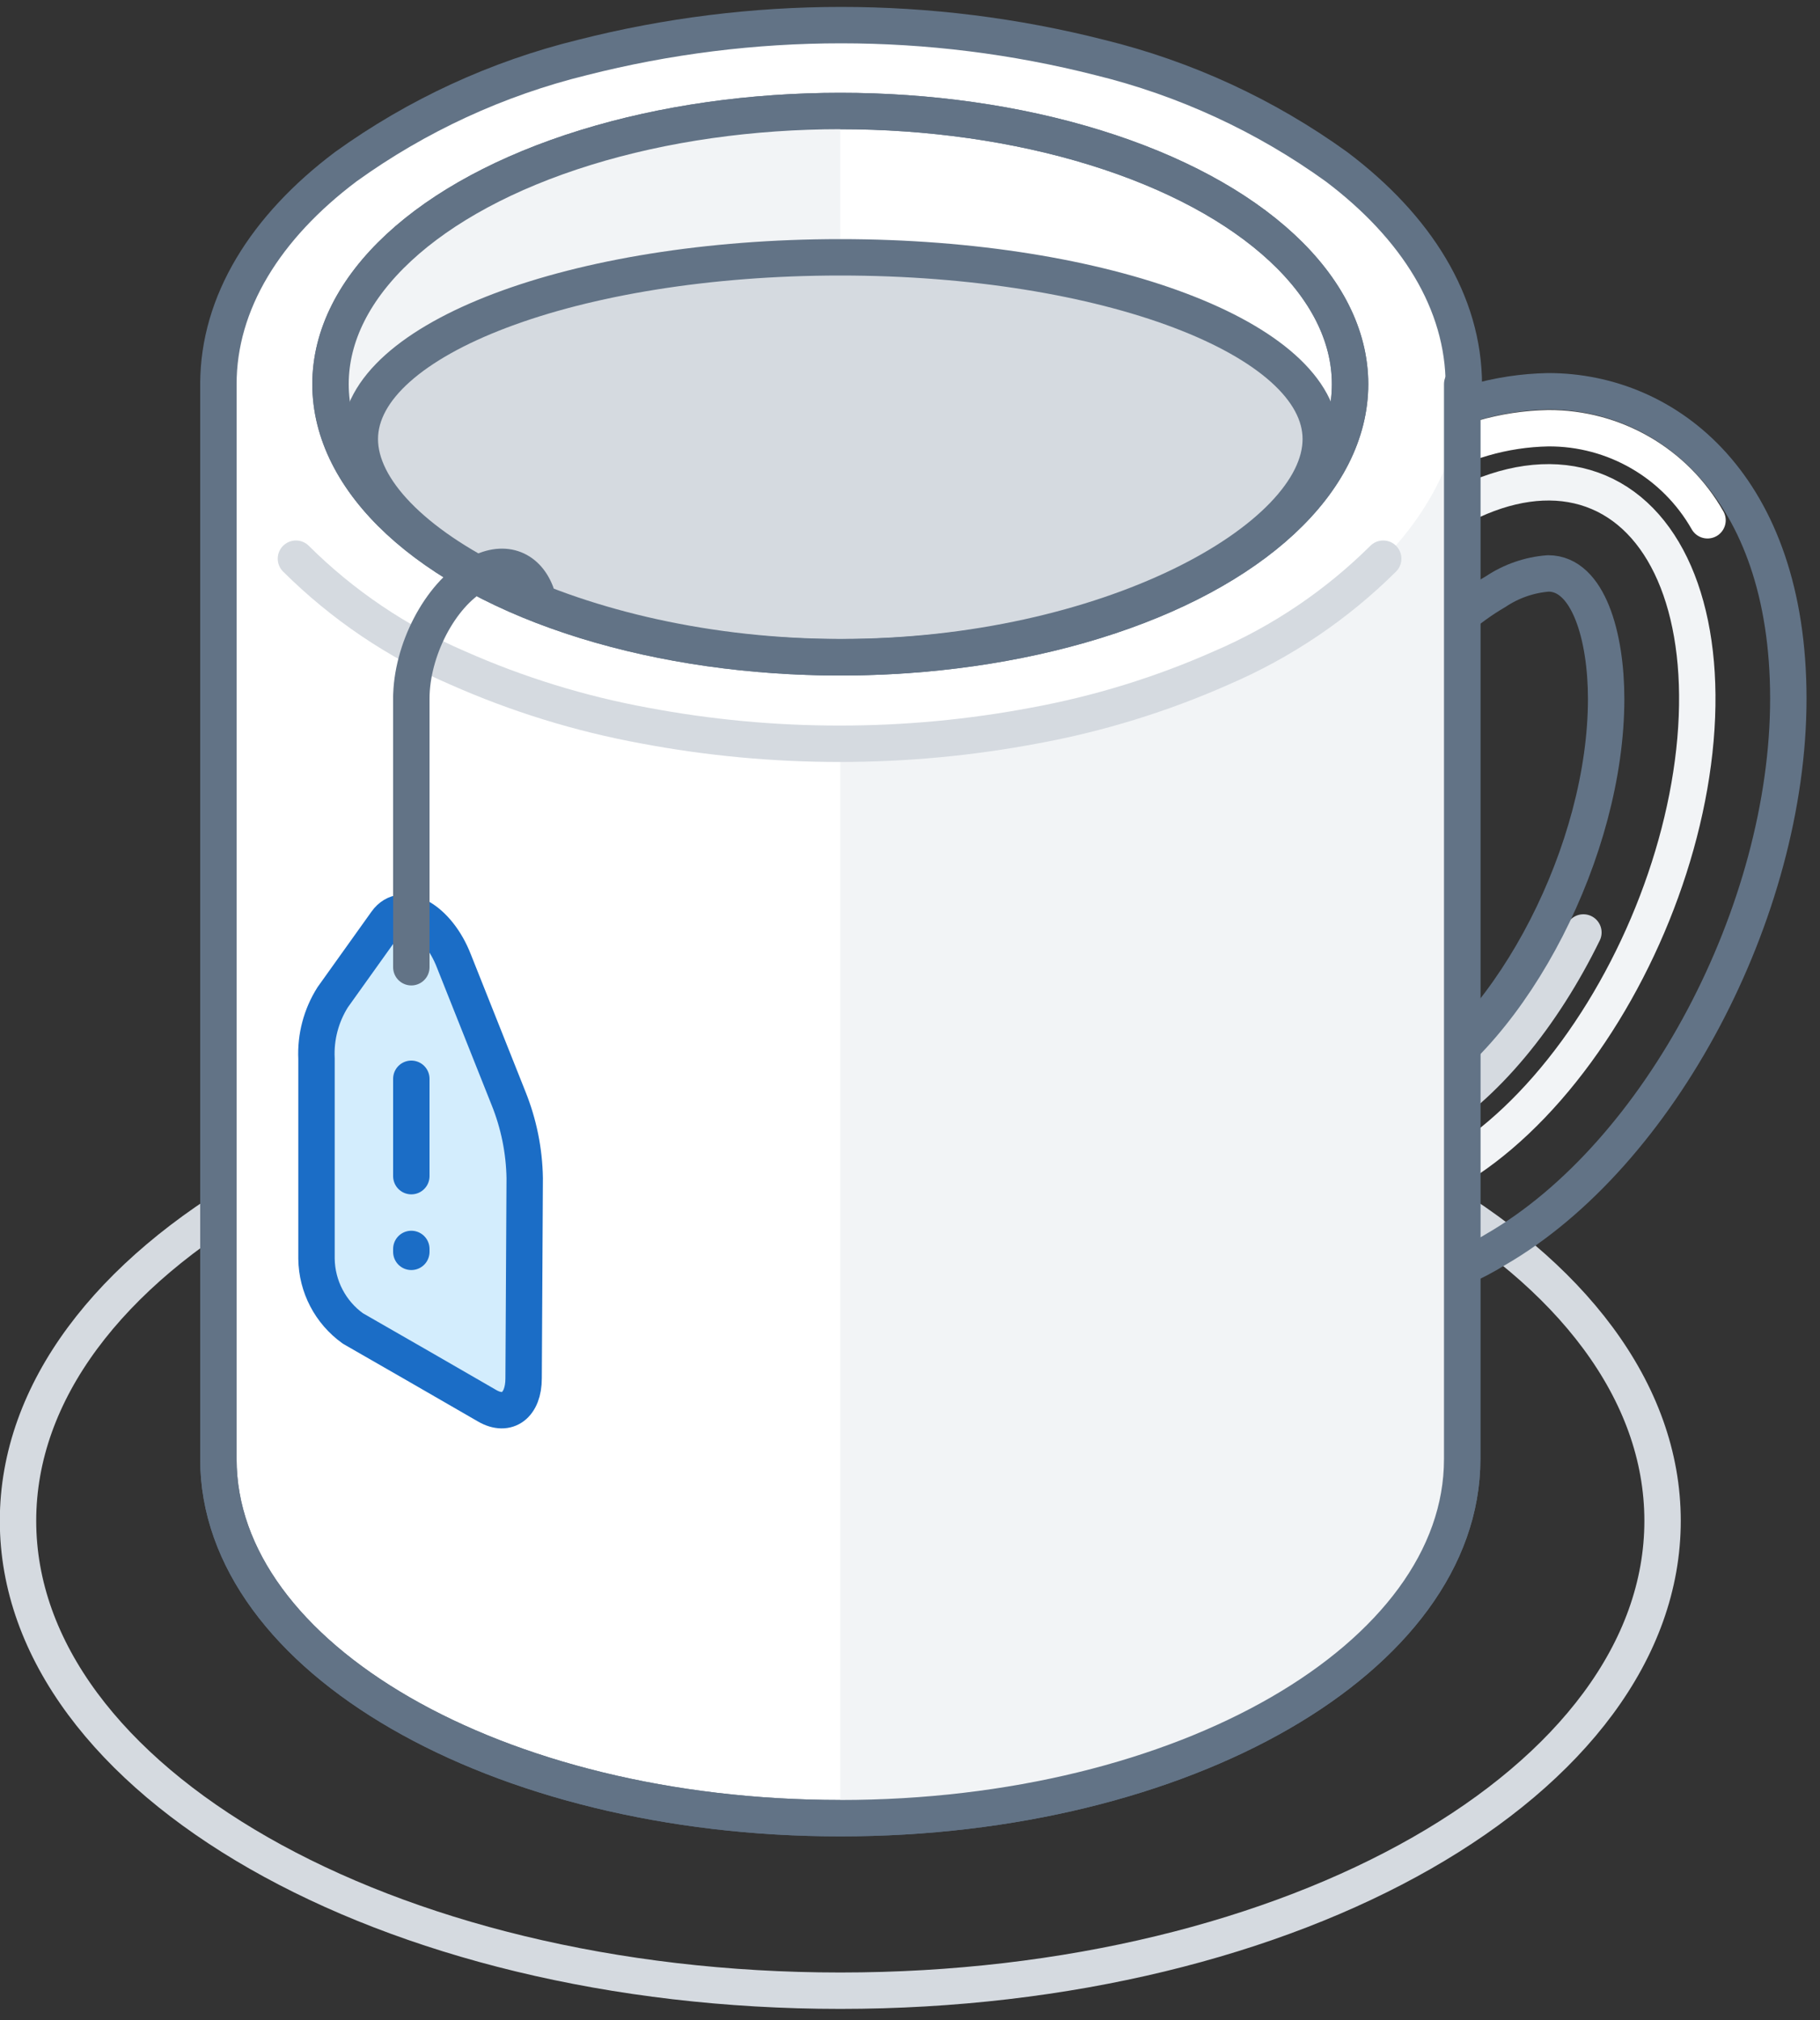 <?xml version="1.0" encoding="UTF-8"?>
<svg width="100px" height="111px" viewBox="0 0 100 111" version="1.1" xmlns="http://www.w3.org/2000/svg" xmlns:xlink="http://www.w3.org/1999/xlink">
    <rect x="0" y="0" width="100" height="111" fill="#333333" stroke="none"/>
    <!-- Generator: Sketch 53.1 (72631) - https://sketchapp.com -->
    <title>alert</title>
    <desc>Created with Sketch.</desc>
    <g id="Page-1" stroke="none" stroke-width="1" fill="none" fill-rule="evenodd">
        <g id="alert" transform="translate(-16, -12)">
            <path d="M62.17,121.39 C87.122,121.39 107.35,109.83 107.35,95.57 C107.35,81.31 87.122,69.75 62.17,69.75 C37.218,69.75 16.99,81.31 16.99,95.57 C16.99,109.83 37.218,121.39 62.17,121.39 Z" id="Oval" stroke="#D5DAE0" stroke-width="2" stroke-linecap="round" stroke-linejoin="round" stroke-dasharray="0"></path>
            <path d="M90.29,83 C83.73,83 77.11,77.77 77.11,66.11 C77.11,54.45 84.17,41 93.18,35.8 C95.56,34.347 98.283,33.553 101.07,33.5 C107.63,33.5 114.26,38.72 114.26,50.39 C114.26,62.06 107.2,75.45 98.18,80.66 C95.803,82.124 93.081,82.931 90.29,83 Z" id="Path" stroke="#627386" stroke-width="2" stroke-linecap="round" stroke-linejoin="round"></path>
            <ellipse id="Oval" stroke="#F2F4F6" stroke-width="2" stroke-linecap="round" stroke-linejoin="round" transform="translate(95.683, 58.228) rotate(-66.95) translate(-95.683, -58.228) " cx="95.683" cy="58.228" rx="20.84" ry="11.79"></ellipse>
            <path d="M103,63.24 C100.77,67.8 97.6,71.73 94.14,73.73 C92.986,74.475 91.661,74.912 90.29,75 C86.47,75 85.11,70.22 85.11,66.12" id="Path" stroke="#D5DAE0" stroke-width="2" stroke-linecap="round" stroke-linejoin="round"></path>
            <path d="M79.11,66.07 C79.11,54.94 85.73,42.41 94.18,37.53 C96.259,36.265 98.637,35.575 101.07,35.53 C104.687,35.51 108.033,37.445 109.82,40.59" id="Path" stroke="#FFFFFF" stroke-width="2" stroke-linecap="round" stroke-linejoin="round"></path>
            <path d="M90.29,73 C88.09,73 87.11,69.54 87.11,66.12 C87.11,57.87 92.18,47.98 98.18,44.51 C99.041,43.933 100.036,43.588 101.07,43.51 C103.27,43.51 104.25,46.97 104.25,50.4 C104.25,58.65 99.18,68.54 93.18,72 C92.322,72.584 91.325,72.929 90.29,73 Z" id="Path" stroke="#627386" stroke-width="2" stroke-linecap="round" stroke-linejoin="round"></path>
            <path d="M28,33.11 L28,92.18 C28,103.08 43.3,111.91 62.17,111.91 C81.04,111.91 96.34,103.08 96.34,92.18 L96.34,33.11 L28,33.11 Z" id="Path" stroke="#627386" stroke-width="2" fill="#FFFFFF" fill-rule="nonzero" stroke-linecap="round" stroke-linejoin="round"></path>
            <path d="M62.17,111.91 C81.04,111.91 96.34,103.08 96.34,92.18 L96.34,33.11 L62.17,33.11 L62.17,111.91 Z" id="Path" fill="#F2F4F6" fill-rule="nonzero"></path>
            <ellipse id="Oval" fill="#FFFFFF" fill-rule="nonzero" cx="62.17" cy="33.11" rx="34.17" ry="19.73"></ellipse>
            <path d="M28,33.11 L28,92.18 C28,103.08 43.3,111.91 62.17,111.91 C81.04,111.91 96.34,103.08 96.34,92.18 L96.34,33.11" id="Path" stroke="#627386" stroke-width="2" stroke-linecap="round" stroke-linejoin="round"></path>
            <ellipse id="Oval" stroke="#627386" stroke-width="2" fill="#FFFFFF" fill-rule="nonzero" stroke-linecap="round" stroke-linejoin="round" cx="62.17" cy="33.11" rx="28.01" ry="15.01"></ellipse>
            <path d="M62.17,18.11 L62.17,18.11 C46.7,18.11 34.17,24.83 34.17,33.11 C34.17,41.39 46.72,48.11 62.17,48.11 L62.17,48.11 L62.17,18.11 Z" id="Path" fill="#F2F4F6" fill-rule="nonzero"></path>
            <path d="M62.215,48.11 C76.795,48.11 88.57,41.647 88.57,36.13 C88.57,30.613 76.75,26.14 62.17,26.14 C47.59,26.14 35.77,30.613 35.77,36.13 C35.77,41.647 47.635,48.11 62.215,48.11 Z" id="Oval" stroke="#627386" stroke-width="2" fill="#D5DAE0" fill-rule="nonzero" stroke-linecap="round" stroke-linejoin="round"></path>
            <ellipse id="Oval" stroke="#627386" stroke-width="2" stroke-linecap="round" stroke-linejoin="round" cx="62.17" cy="33.11" rx="28.01" ry="15.01"></ellipse>
            <path d="M28,33.11 C28,28.62 30.6,24.47 35,21.16 C38.909,18.345 43.322,16.308 48,15.16 C57.328,12.787 67.102,12.787 76.43,15.16 C81.109,16.306 85.522,18.343 89.43,21.16 C93.82,24.47 96.43,28.62 96.43,33.16" id="Path" stroke="#627386" stroke-width="2" stroke-linecap="round" stroke-linejoin="round"></path>
            <path d="M92,42.7 C89.441,45.242 86.425,47.278 83.11,48.7 C79.824,50.158 76.376,51.222 72.84,51.87 C69.309,52.537 65.723,52.872 62.13,52.87 C58.533,52.872 54.944,52.537 51.41,51.87 C47.874,51.222 44.426,50.158 41.14,48.7 C37.828,47.278 34.815,45.242 32.26,42.7" id="Path" stroke="#D5DAE0" stroke-width="2" stroke-linecap="round" stroke-linejoin="round"></path>
            <path d="M45.45,44.58 C44.91,43.19 43.64,42.72 42.16,43.58 C40.16,44.72 38.6,47.76 38.6,50.39" id="Path" stroke="#627386" stroke-width="2" stroke-linecap="round" stroke-linejoin="round"></path>
            <path d="M44.77,87.74 C44.77,89.21 43.88,89.89 42.77,89.25 L39.08,87.12 L35.39,85 C34.153,84.114 33.41,82.692 33.39,81.17 L33.39,70.17 C33.334,68.982 33.645,67.806 34.28,66.8 L37.23,62.67 C38.12,61.42 40.06,62.54 40.94,64.81 L43.94,72.35 C44.503,73.746 44.805,75.234 44.83,76.74 L44.77,87.74 Z" id="Path" stroke="#1B6DC6" stroke-width="2" fill="#D3EDFD" fill-rule="nonzero" stroke-linecap="round" stroke-linejoin="round"></path>
            <path d="M38.6,50.38 L38.6,65.15" id="Path" stroke="#627386" stroke-width="2" stroke-linecap="round" stroke-linejoin="round"></path>
            <path d="M38.6,71.28 L38.6,76.63" id="Path" stroke="#1B6DC6" stroke-width="2" fill="#D3EDFD" fill-rule="nonzero" stroke-linecap="round" stroke-linejoin="round"></path>
            <path d="M38.6,80.79 L38.6,80.63" id="Path" stroke="#1B6DC6" stroke-width="2" fill="#D3EDFD" fill-rule="nonzero" stroke-linecap="round" stroke-linejoin="round"></path>
            <rect id="Rectangle" x="0" y="0" width="126" height="126"></rect>
        </g>
    </g>
</svg>